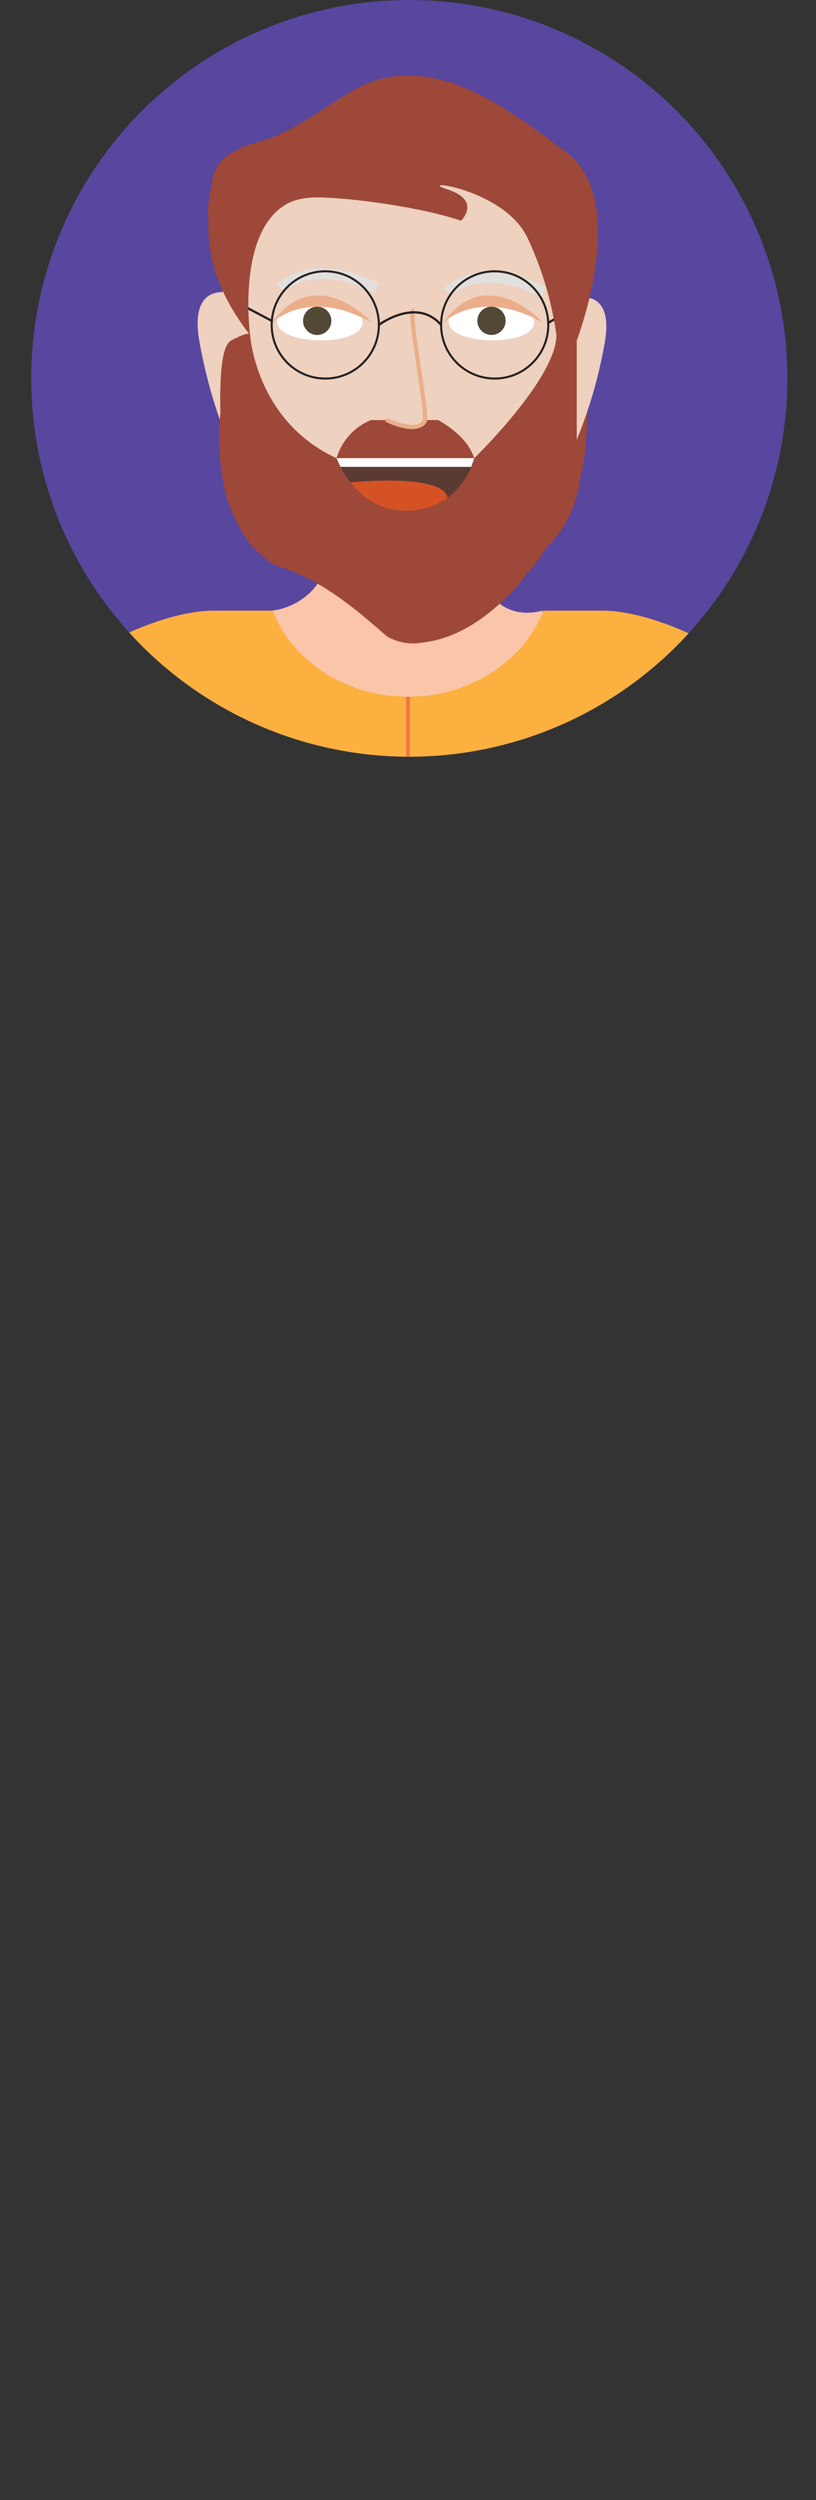 <svg xmlns="http://www.w3.org/2000/svg" xmlns:xlink="http://www.w3.org/1999/xlink" viewBox="0 0 127.44 390.19"><rect x="0" y="0" width="127.44" height="390.19" fill="#333333" stroke="none"/><defs><style>.cls-1{fill:#58469f;}.cls-2{clip-path:url(#clip-path);}.cls-3{fill:#fbc5aa;}.cls-4{fill:#d8dcec;}.cls-10,.cls-11,.cls-5{fill:#eed1bf;}.cls-6{fill:#9d4838;}.cls-7{fill:#fff;}.cls-8{fill:#514835;}.cls-9{fill:#ebae8a;}.cls-10{stroke:#ebae8a;stroke-width:0.65px;}.cls-10,.cls-11,.cls-14,.cls-15,.cls-17,.cls-18{stroke-miterlimit:10;}.cls-11{stroke:#e2e0df;stroke-width:1.63px;}.cls-12{fill:#5a3b34;}.cls-13{fill:#d55225;}.cls-14,.cls-15{fill:none;stroke:#231f20;}.cls-14{stroke-width:0.35px;}.cls-15{stroke-width:0.32px;}.cls-16{fill:#fbb040;}.cls-17,.cls-18{fill:#00a881;stroke-width:0.54px;}.cls-17{stroke:#f37443;}.cls-18{stroke:#489086;}.cls-19{fill:#007dac;}.cls-20{fill:#44515c;}.cls-21{fill:#e06a4d;}</style><clipPath id="clip-path"><circle class="cls-1" cx="63.92" cy="59.05" r="59.05"/></clipPath></defs><title>son in law</title><g id="Layer_2" data-name="Layer 2"><g id="Glavno_Besedilo" data-name="Glavno Besedilo"><circle class="cls-1" cx="63.92" cy="59.05" r="59.05"/><g class="cls-2"><path class="cls-3" d="M42.5,95.3s8.86-.66,9.26-11.31H73.51S74.4,97.9,84.77,95.3l-.94,8-21.19,8.44-18.4-4.94-4.49-8.93Z"/><path class="cls-4" d="M127.44,215.15l-27.64-1.21V125S106.2,88.16,116,108.16Q124.17,164.09,127.44,215.15Z"/><path class="cls-5" d="M35.83,45.73s-6.51-1.82-4.62,7.93a78.64,78.64,0,0,0,4.62,15.79Z"/><path class="cls-5" d="M59.92,18.76H65.4A25.17,25.17,0,0,1,90.57,43.93V63.75A27.91,27.91,0,0,1,62.66,91.66h0A27.91,27.91,0,0,1,34.75,63.75V43.93A25.17,25.17,0,0,1,59.92,18.76Z"/><path class="cls-6" d="M39.06,52.28s.86,13.44,13.51,19.23h21.5S86.9,59.07,86.9,52.28l3.67.86a57.47,57.47,0,0,1,.79,17.49,35.75,35.75,0,0,1-.69,3.8,22.35,22.35,0,0,1-.66,3.2,18.3,18.3,0,0,1-1.1,2.91A19.81,19.81,0,0,1,87.4,83.1a17.15,17.15,0,0,1-2,2.3q-.72,1.17-1.54,2.26t-1.75,2.09a23.41,23.41,0,0,1-2.08,2.55c-3.3,3.39-7,6.23-11.39,7.46a17,17,0,0,1-2.69.53,8.12,8.12,0,0,1-5.56-1c-5.56-4.9-10.79-9.15-17.59-11.11a19.39,19.39,0,0,1-1.95-1.52,22.56,22.56,0,0,1-1.77-1.75,23.9,23.9,0,0,1-1.48-2.26,24.45,24.45,0,0,1-2.2-5c-.23-.86-.42-1.73-.58-2.61a38.79,38.79,0,0,1-.4-10.55c0-1.29-.06-2.59,0-3.83.07-3.72.5-6.9,1.68-7.52C39.27,51.47,39.06,52.28,39.06,52.28Z"/><path class="cls-7" d="M56.62,50.31c.05-4.29-13.29-4.46-13.34-.16C43.24,54,56.58,54.18,56.62,50.31Z"/><path class="cls-7" d="M83.43,50.31c.05-4.29-13.29-4.46-13.34-.16C70,54,83.38,54.18,83.43,50.31Z"/><circle class="cls-8" cx="49.54" cy="50.07" r="2.21"/><circle class="cls-8" cx="76.76" cy="50.07" r="2.21"/><path class="cls-9" d="M42.45,50.4s5.67-5.69,15.69,0C58.15,50.4,49.43,40.75,42.45,50.4Z"/><path class="cls-9" d="M69.16,50.4s5.67-5.69,15.69,0C84.85,50.4,76.14,40.75,69.16,50.4Z"/><path class="cls-6" d="M57.94,65.56a9.24,9.24,0,0,0-5.38,5.95h21.5c-.75-2.3-2.7-4.26-5.61-5.95Z"/><path class="cls-10" d="M60.3,65.51s4.54,2.3,6,.33C67,65,63.5,48.07,64.64,48.42"/><path class="cls-11" d="M43.84,45s4.72-5.17,15,0"/><path class="cls-11" d="M69.9,45.6s4.72-5.17,15,0"/><path class="cls-12" d="M74.06,71.51a11.67,11.67,0,0,1-4.16,6.18c-.78-3.89-15.1-2.38-15.15-2.37a15.08,15.08,0,0,1-2.18-3.81Z"/><path class="cls-13" d="M69.9,77.69h0a10.8,10.8,0,0,1-5.91,2,10.65,10.65,0,0,1-9.23-4.41S69.11,73.8,69.9,77.69Z"/><polygon class="cls-12" points="54.75 75.32 54.75 75.32 54.75 75.32 54.75 75.32"/><path class="cls-5" d="M90.07,46.53s6.07-1.7,4.3,7.39a73.33,73.33,0,0,1-4.3,14.72Z"/><polygon class="cls-7" points="52.56 71.51 53.17 72.86 73.6 72.86 74.06 71.51 52.56 71.51"/><path class="cls-14" d="M59.17,50.71s5.85-4.42,9.72,0"/><line class="cls-14" x1="36.34" y1="46.85" x2="42.43" y2="50.07"/><line class="cls-14" x1="91.72" y1="46.72" x2="85.63" y2="50.39"/><circle class="cls-15" cx="50.8" cy="50.71" r="8.37"/><circle class="cls-15" cx="77.26" cy="50.71" r="8.37"/><path class="cls-6" d="M39.06,52.28S37.17,38.37,43.3,32.9a8.34,8.34,0,0,1,1.88-1.27,6.51,6.51,0,0,1,1.23-.44c2.29-.64,4.9-.31,7.26-.17l1.77.18C66.38,32.39,72,34.45,72,34.45s3.28-3.14-2.12-4.89,8.77-.22,12.48,7.52A52.76,52.76,0,0,1,86.9,52.28l3.17.86s8.43-21.84-1.6-29.35c-5.5-4.12-12.3-9.31-19-11.18a20.7,20.7,0,0,0-2-.46,16.29,16.29,0,0,0-1.8-.26,17.08,17.08,0,0,0-1.8-.06,15,15,0,0,0-3.66.32,18.59,18.59,0,0,0-1.82.51c-.59.2-1.17.42-1.74.67-5.62,2.84-10.52,7.42-16.7,8.92-.6.18-1.18.37-1.74.59-2.79,1.1-5,2.79-5.2,6.32-.14.54-.26,1.09-.34,1.64a14.32,14.32,0,0,0-.13,3.35c0,.41,0,.83,0,1.26C32.51,40.07,34,45.86,39.06,52.28Z"/><path class="cls-4" d="M0,215.15l27.64-1.21V125s-6.39-36.84-16.21-16.85Q3.27,164.09,0,215.15Z"/><path class="cls-16" d="M94.05,95.3H84.86c-3,7.82-11.34,13.43-21.14,13.43S45.6,103.12,42.59,95.3H33.39c-11.13,0-29.18,11.41-21.89,12.23,3.07.35,6.86,4.68,10.4,15.59v97.94h83.64V123.13c3.54-10.91,7.33-15.24,10.4-15.59C123.23,106.71,105.18,95.3,94.05,95.3Z"/><line class="cls-17" x1="63.72" y1="221.07" x2="63.72" y2="108.74"/><path class="cls-18" d="M21.9,221.07"/><rect class="cls-19" x="21.9" y="221.07" width="83.57" height="28.22"/><polygon class="cls-19" points="63.72 249.29 49.9 377.98 34.1 377.98 21.9 249.29 63.72 249.29"/><polygon class="cls-19" points="105.47 249.29 91.72 377.98 76.01 377.98 63.87 249.29 105.47 249.29"/><path class="cls-5" d="M8.12,214.77S5,239.45,21.9,241.93V214.17Z"/><path class="cls-5" d="M119.25,214.8s3.13,24.68-13.78,27.16V214.2Z"/><path class="cls-20" d="M76,378v12.21h40.84s5.39-12.24-19.25-9.95c0,0-6-1.06-5.25-8.06"/><path class="cls-20" d="M49.84,378v12.21H9S3.61,378,28.25,380.24c0,0,6-1.06,5.25-8.06"/><circle class="cls-21" cx="70.73" cy="129.42" r="2.11" transform="translate(-73.83 158.66) rotate(-72.78)"/><circle class="cls-21" cx="56.93" cy="129.42" r="2.11" transform="translate(-83.54 145.47) rotate(-72.78)"/><circle class="cls-21" cx="70.73" cy="145.31" r="2.11" transform="translate(-89 169.84) rotate(-72.78)"/><circle class="cls-21" cx="56.93" cy="145.31" r="2.11" transform="translate(-98.72 156.66) rotate(-72.78)"/><circle class="cls-21" cx="70.73" cy="161.2" r="2.11" transform="translate(-104.18 181.03) rotate(-72.78)"/><circle class="cls-21" cx="56.93" cy="161.2" r="2.11" transform="translate(-113.89 167.84) rotate(-72.78)"/><circle class="cls-21" cx="70.73" cy="177.08" r="2.11" transform="translate(-119.36 192.21) rotate(-72.78)"/><circle class="cls-21" cx="56.93" cy="177.08" r="2.11" transform="translate(-129.07 179.03) rotate(-72.78)"/><circle class="cls-21" cx="70.73" cy="192.97" r="2.11" transform="translate(-134.53 203.39) rotate(-72.78)"/><circle class="cls-21" cx="56.93" cy="192.97" r="2.11" transform="translate(-144.25 190.21) rotate(-72.78)"/></g></g></g></svg>